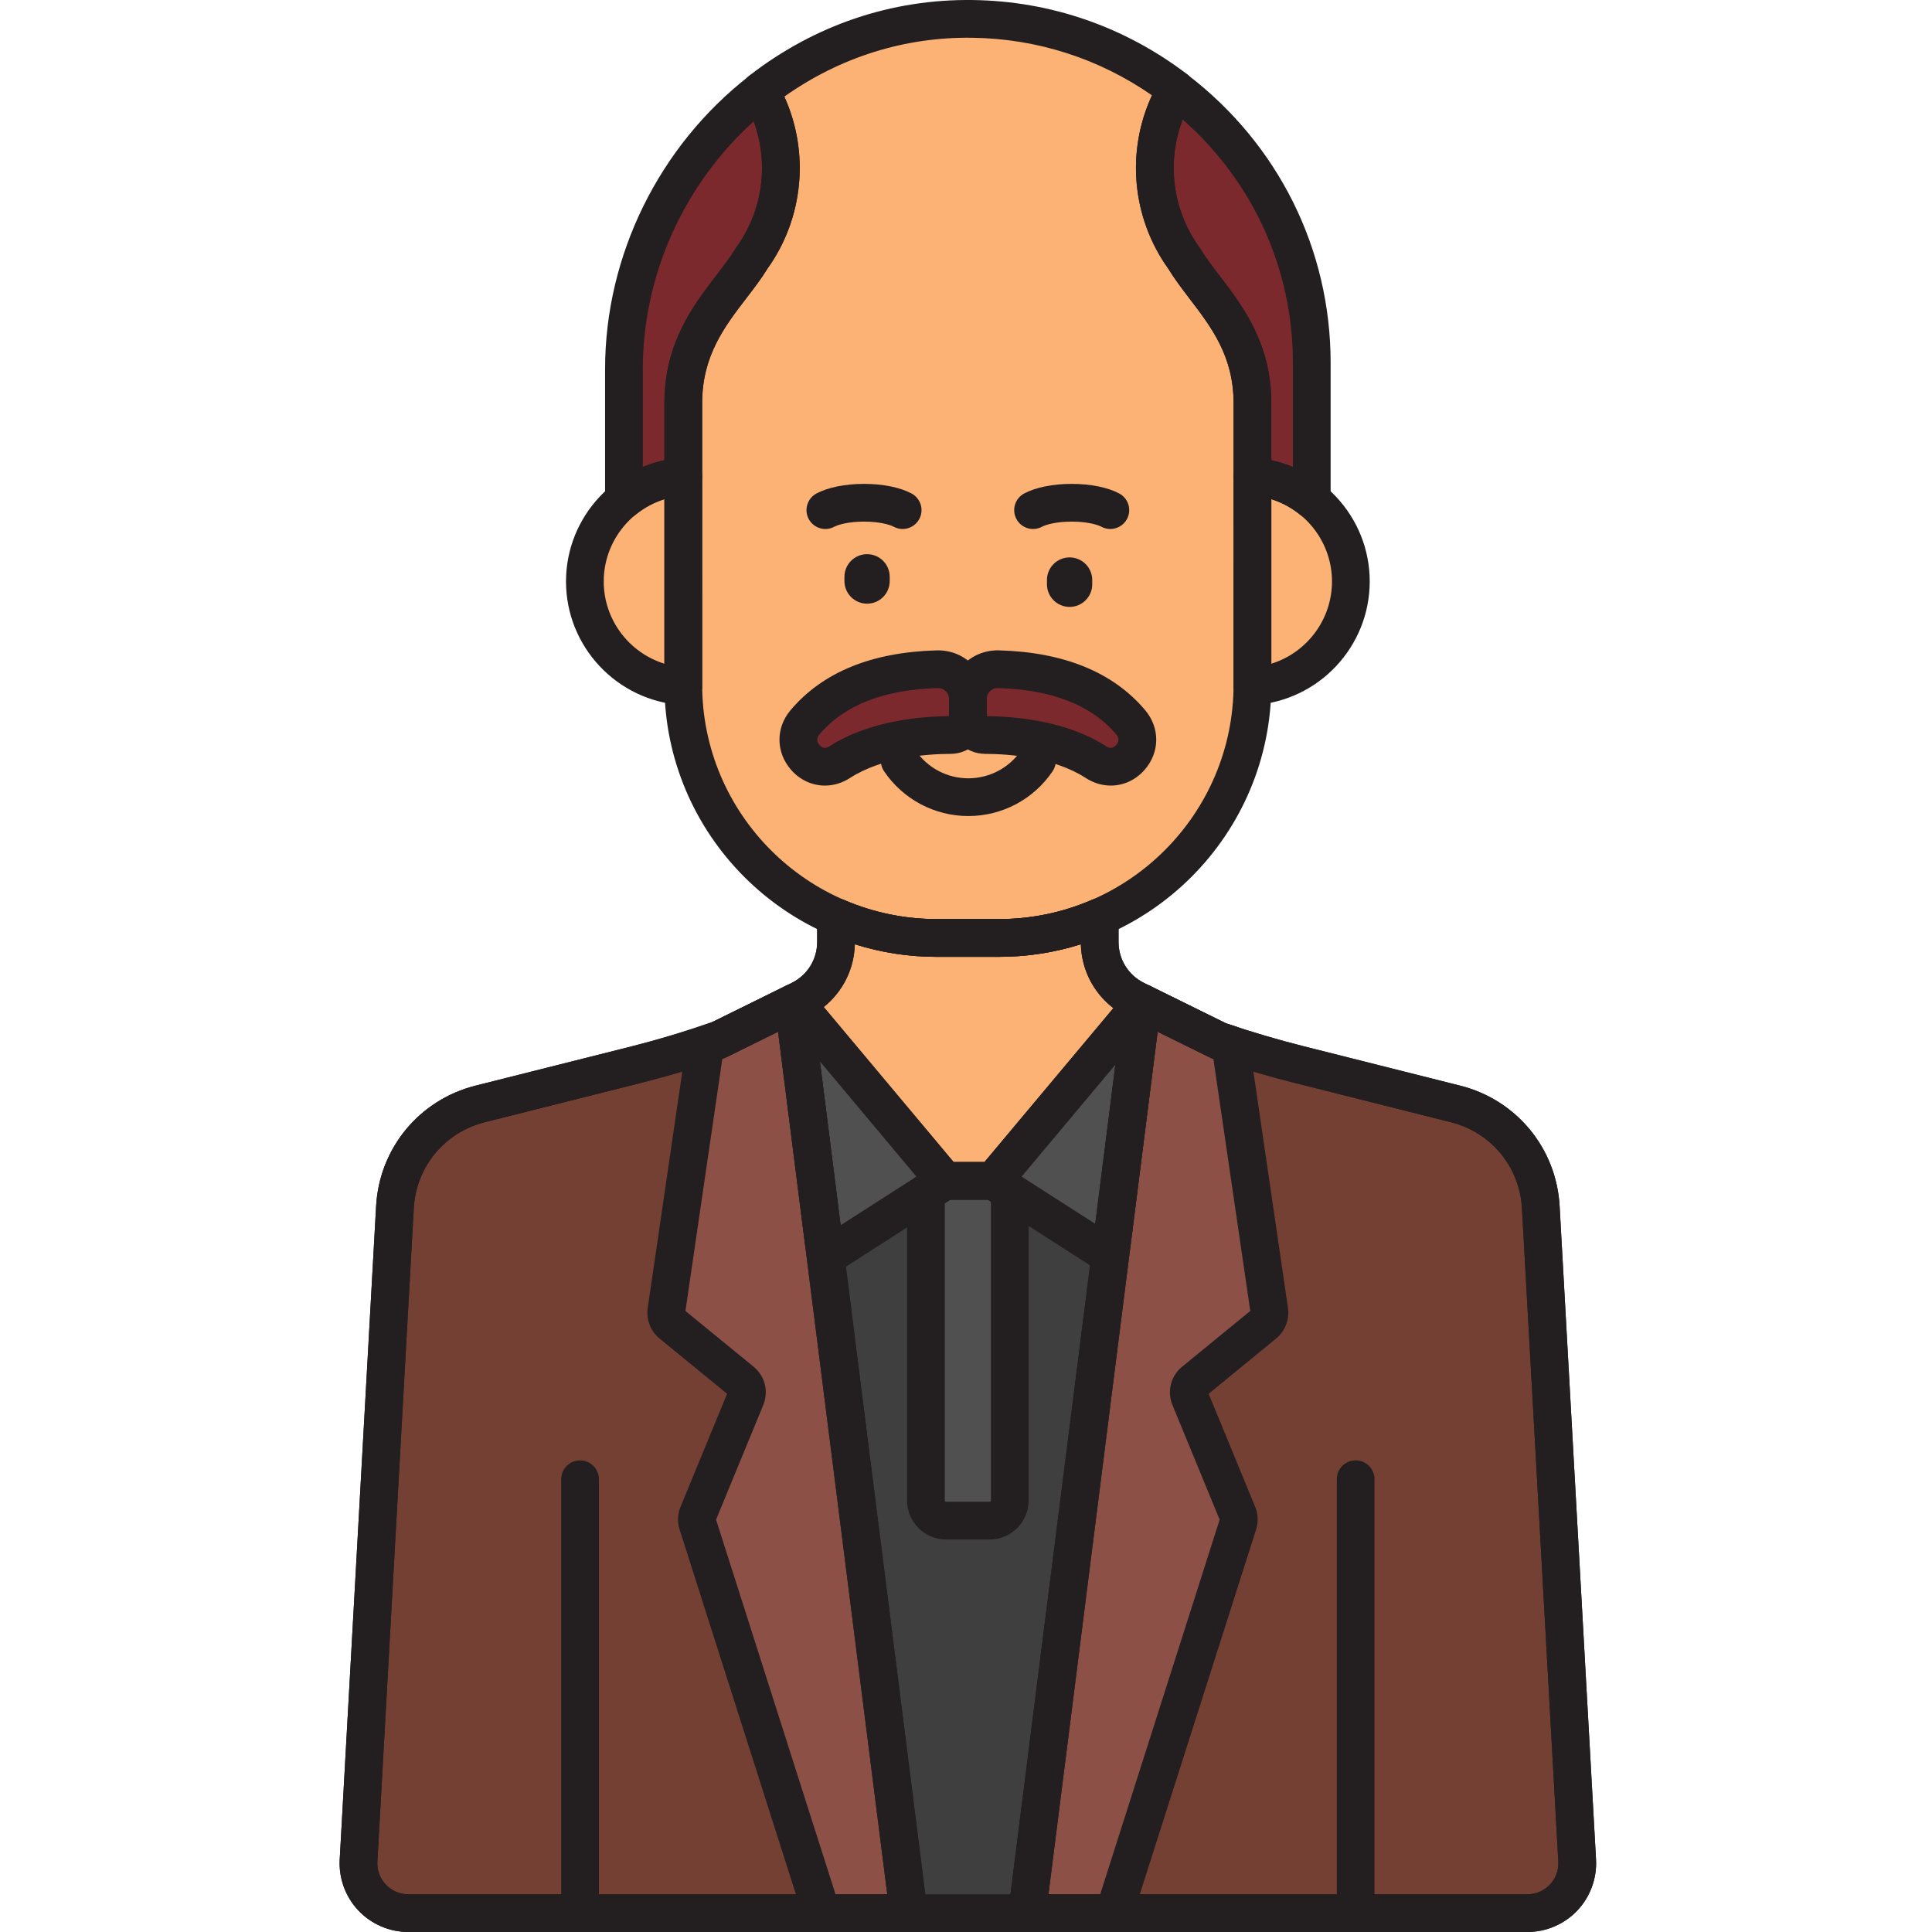 <svg height="511pt" viewBox="-89 0 511 511.997" width="511pt" xmlns="http://www.w3.org/2000/svg"><path d="m328.465 493.059-9.645-173.148c-.727-13.074-9.875-24.156-22.574-27.352l-41.434-10.43c-7.188-1.812-14.301-3.91-21.316-6.297l-18.328-9.039-3.691-1.816c-5.848-2.887-9.551-8.84-9.551-15.359v-6.582c-8.191 3.555-17.223 5.535-26.719 5.535h-16.434c-9.496 0-18.527-1.98-26.719-5.535v6.582c0 6.52-3.703 12.477-9.551 15.359l-2.715 1.34-18.242 8.992c-7.723 2.738-15.57 5.105-23.516 7.105l-40.297 10.145c-12.699 3.195-21.844 14.277-22.57 27.352l-9.645 173.152c-.422 7.566 5.602 13.934 13.18 13.934h296.582c7.582 0 13.605-6.367 13.184-13.938zm0 0" fill="#3f3f3f"/><path d="m315.281 506.996c7.582 0 13.605-6.367 13.184-13.938l-9.645-173.148c-.727-13.074-9.875-24.156-22.574-27.352l-41.434-10.43c-7.188-1.812-14.301-3.91-21.316-6.297l-18.328-9.039-1.969-.969-30.52 241.172zm0 0" fill="#754034"/><path d="m18.703 506.996c-7.582 0-13.605-6.367-13.184-13.938l9.645-173.148c.727-13.074 9.875-24.156 22.574-27.352l41.434-10.43c7.188-1.812 14.301-3.91 21.316-6.297l18.328-9.039 1.969-.969 30.52 241.172zm0 0" fill="#754034"/><path d="m173.73 312.938h-12.855l-4.988 3.203v81.508c0 2.941 2.387 5.328 5.328 5.328h11.559c2.945 0 5.328-2.387 5.328-5.328v-81.906zm0 0" fill="#515050"/><path d="m205.066 330.098 8.137-64.273-39.473 47.113 29.965 19.219zm0 0" fill="#515050"/><path d="m121.223 265.605-.438.219 7.988 63.125 2.137 3.207 29.965-19.219zm0 0" fill="#515050"/><path d="m220.43 27.129 1.637-3.48c-15.016-11.453-33.652-18.367-53.82-18.645-21.078-.285-40.559 6.902-56.148 19.02l1.457 3.102c6.32 13.434 4.859 29.238-3.82 41.281-6.16 10.113-18.156 19.484-18.156 38.391v74.57c0 37.113 30.086 67.199 67.199 67.199h16.43c37.113 0 67.203-30.086 67.203-67.199 0-22.305 0-40.438 0-74.57 0-18.805-11.758-27.875-18.16-38.391-8.68-12.039-10.141-27.844-3.82-41.277zm0 0" fill="#fcb275"/><path d="m242.41 126.32v55.051c0 .164-.016.324-.016.488 14.559-.918 26.094-12.98 26.094-27.77 0-14.785-11.527-26.848-26.078-27.77zm0 0" fill="#fcb275"/><path d="m91.578 181.371v-55.051c-14.555.922-26.082 12.984-26.082 27.77 0 14.789 11.535 26.852 26.094 27.77 0-.164-.012-.324-.012-.488zm0 0" fill="#fcb275"/><path d="m201.93 249.613v-6.578c-8.191 3.551-17.223 5.535-26.723 5.535h-16.43c-9.5 0-18.531-1.984-26.723-5.535v6.578c0 6.523-3.703 12.477-9.551 15.363l-1.285.629 39.652 47.332h12.855l39.473-47.113-1.723-.848c-5.848-2.887-9.547-8.84-9.547-15.363zm0 0" fill="#fcb275"/><path d="m112.113 24.066c-21.988 17.094-36.258 43.98-36.258 73.711v34.699c4.355-3.52 9.777-5.777 15.723-6.156 0-7.371 0-14.16 0-19.52 0-18.902 11.996-28.277 18.156-38.391 8.68-12.043 10.141-27.848 3.82-41.281zm0 0" fill="#7c292e"/><path d="m222.051 23.68-1.621 3.449c-6.32 13.434-4.859 29.238 3.82 41.281 6.402 10.516 18.16 19.586 18.16 38.391v19.52c5.945.379 11.363 2.637 15.719 6.156v-36.34c0-29.477-14.203-55.77-36.078-72.457zm0 0" fill="#7c292e"/><path d="m175.141 177.352c-4.445-.121-8.148 3.387-8.148 7.836v5.008c0 2.539 2.055 4.578 4.594 4.586 6.797.02 19.762.977 29.383 7.207 6.844 4.43 14.414-4.348 9.215-10.531-6.352-7.547-17.059-13.609-35.043-14.105zm0 0" fill="#7c292e"/><path d="m166.992 190.195v-5.008c0-4.449-3.703-7.957-8.148-7.836-17.984.496-28.691 6.555-35.039 14.105-5.199 6.18 2.363 14.965 9.211 10.531 9.621-6.23 22.586-7.188 29.383-7.207 2.539-.008 4.594-2.047 4.594-4.586zm0 0" fill="#7c292e"/><path d="m205.723 506.996 32.898-103.176c.27-.852.234-1.77-.105-2.594l-12.68-30.789c-.633-1.543-.188-3.316 1.105-4.375l18.594-15.215c1.031-.844 1.543-2.164 1.352-3.48l-10.328-70.562c-1.016-.332-2.047-.629-3.059-.973l-18.332-9.039-1.965-.969-30.52 241.172zm0 0" fill="#8c5046"/><path d="m128.262 506.996-32.898-103.176c-.27-.852-.234-1.77.105-2.594l12.68-30.789c.633-1.543.188-3.316-1.105-4.375l-18.594-15.215c-1.031-.844-1.543-2.164-1.352-3.48l10.328-70.562c1.016-.332 2.047-.629 3.059-.973l18.332-9.039 1.965-.969 30.52 241.172zm0 0" fill="#8c5046"/><g fill="#231f20"><path d="m315.281 511.996h-296.582c-4.98 0-9.801-2.074-13.223-5.691-3.422-3.621-5.227-8.547-4.949-13.52l9.645-173.152c.852-15.344 11.441-28.172 26.344-31.926l40.293-10.141c7.668-1.93 15.336-4.242 22.793-6.875l20.688-10.203c4.176-2.059 6.766-6.223 6.766-10.875v-6.582c0-1.684.848-3.258 2.258-4.18 1.41-.926 3.188-1.078 4.734-.406 7.832 3.398 16.152 5.121 24.73 5.121h16.43c8.578 0 16.898-1.723 24.73-5.121 1.539-.672 3.324-.52 4.73.406 1.41.922 2.258 2.496 2.258 4.18v6.582c0 4.652 2.594 8.82 6.766 10.875l21.723 10.711c6.762 2.289 13.695 4.336 20.617 6.078l41.434 10.43c14.902 3.75 25.492 16.578 26.348 31.926l9.645 173.148c.277 4.973-1.527 9.898-4.949 13.52-3.422 3.621-8.242 5.695-13.227 5.695zm-178.234-261.762c-.223 8.238-4.906 15.562-12.332 19.227l-20.953 10.332c-.176.086-.359.164-.543.227-7.836 2.777-15.902 5.211-23.965 7.242l-40.297 10.141c-10.637 2.68-18.191 11.836-18.801 22.785l-9.645 173.152c-.125 2.273.668 4.438 2.23 6.09 1.566 1.656 3.684 2.566 5.957 2.566h296.582c2.277 0 4.395-.91 5.961-2.566 1.562-1.656 2.355-3.816 2.227-6.09l-9.641-173.148c-.613-10.953-8.168-20.109-18.805-22.785l-41.434-10.43c-7.289-1.832-14.59-3.992-21.707-6.41-.207-.07-.406-.156-.602-.25l-22.016-10.855c-7.426-3.66-12.109-10.988-12.332-19.227-7.004 2.219-14.285 3.336-21.73 3.336h-16.43c-7.441 0-14.723-1.121-21.727-3.336zm0 0"/><path d="m167.121 216.258c-8.961 0-17.309-4.438-22.332-11.867-1.543-2.289-.941-5.398 1.344-6.941 2.289-1.547 5.398-.945 6.945 1.344 3.156 4.676 8.406 7.465 14.039 7.465 5.637 0 10.887-2.789 14.047-7.465 1.543-2.293 4.652-2.891 6.941-1.344 2.289 1.543 2.891 4.652 1.344 6.941-5.02 7.43-13.367 11.867-22.328 11.867zm0 0"/><path d="m204.75 140.188c-.793 0-1.598-.188-2.344-.586-1.191-.629-3.969-1.371-7.891-1.371s-6.707.738-7.895 1.371c-2.438 1.297-5.461.375-6.762-2.066-1.297-2.438-.371-5.465 2.066-6.762 3.039-1.617 7.625-2.543 12.59-2.543 4.961 0 9.547.926 12.586 2.543 2.438 1.297 3.363 4.324 2.066 6.762-.898 1.691-2.629 2.652-4.418 2.652zm0 0"/><path d="m149.707 140.188c-.789 0-1.594-.188-2.34-.586-1.191-.629-3.973-1.371-7.895-1.371s-6.703.738-7.891 1.371c-2.441 1.297-5.465.375-6.766-2.066-1.293-2.438-.367-5.465 2.07-6.762 3.039-1.617 7.625-2.543 12.586-2.543 4.961 0 9.551.926 12.59 2.543 2.438 1.297 3.363 4.324 2.066 6.762-.902 1.691-2.633 2.652-4.422 2.652zm0 0"/><path d="m140.285 159.98c-3.312 0-6-2.688-6-6v-1.121c0-3.312 2.688-6 6-6 3.316 0 6 2.688 6 6v1.121c0 3.312-2.684 6-6 6zm0 0"/><path d="m193.953 160.836c-3.316 0-6-2.688-6-6v-1.121c0-3.312 2.684-6 6-6 3.312 0 6 2.688 6 6v1.121c0 3.312-2.684 6-6 6zm0 0"/><path d="m269.762 509.16c-2.762 0-5-2.238-5-5v-112.148c0-2.762 2.238-5 5-5s5 2.238 5 5v112.148c0 2.762-2.238 5-5 5zm0 0"/><path d="m64.223 509.16c-2.762 0-5-2.238-5-5v-112.148c0-2.762 2.238-5 5-5 2.762 0 5 2.238 5 5v112.148c0 2.762-2.238 5-5 5zm0 0"/><path d="m315.281 511.996h-132.598c-1.438 0-2.801-.617-3.75-1.691-.953-1.078-1.391-2.512-1.211-3.934l30.52-241.176c.203-1.605 1.168-3.012 2.594-3.777 1.422-.762 3.125-.793 4.578-.082l20.004 9.863c6.762 2.293 13.695 4.336 20.617 6.078l41.434 10.43c14.902 3.75 25.492 16.578 26.348 31.922l9.645 173.152c.277 4.973-1.527 9.898-4.949 13.52-3.426 3.621-8.246 5.695-13.23 5.695zm-126.926-10h126.926c2.281 0 4.395-.91 5.961-2.566 1.562-1.656 2.359-3.816 2.23-6.09l-9.645-173.152c-.609-10.949-8.164-20.105-18.801-22.781l-41.434-10.43c-7.293-1.832-14.594-3.992-21.707-6.41-.207-.07-.406-.156-.602-.25l-14.004-6.906zm0 0"/><path d="m151.301 511.996h-132.598c-4.984 0-9.805-2.074-13.227-5.695-3.422-3.621-5.227-8.547-4.949-13.52l9.645-173.148c.855-15.344 11.441-28.176 26.348-31.926l41.43-10.426c6.922-1.746 13.859-3.789 20.621-6.078l20.004-9.867c1.449-.715 3.152-.684 4.578.082 1.426.766 2.391 2.172 2.594 3.777l30.52 241.176c.18 1.422-.262 2.855-1.211 3.934-.949 1.074-2.316 1.691-3.754 1.691zm-34.598-238.586-14.004 6.906c-.195.094-.398.18-.602.25-7.113 2.418-14.414 4.578-21.707 6.41l-41.43 10.43c-10.637 2.676-18.191 11.832-18.801 22.781l-9.645 173.152c-.129 2.273.664 4.438 2.23 6.09 1.562 1.656 3.68 2.566 5.957 2.566h126.93zm0 0"/><path d="m172.773 407.977h-11.559c-5.695 0-10.332-4.637-10.332-10.332v-81.504c0-1.707.871-3.293 2.301-4.211l4.992-3.199c.805-.516 1.742-.793 2.699-.793h12.855c.961 0 1.895.273 2.703.793l4.367 2.801c1.434.922 2.301 2.508 2.301 4.207v81.906c0 5.695-4.637 10.332-10.328 10.332zm-11.891-89.102v78.773c0 .18.148.328.332.328h11.559c.18 0 .328-.148.328-.328v-79.172l-.836-.539h-9.922zm0 0"/><path d="m203.691 337.156c-.926 0-1.859-.254-2.695-.789l-29.965-19.219c-1.207-.777-2.027-2.035-2.242-3.457-.219-1.418.188-2.863 1.109-3.965l39.469-47.117c1.422-1.699 3.805-2.254 5.832-1.371 2.035.891 3.238 3.008 2.961 5.211l-8.133 64.273c-.098.766-.375 1.5-.801 2.145l-1.371 2.059c-.961 1.449-2.547 2.23-4.164 2.23zm1.375-7.059h.02zm-23.855-18.301 19.543 12.535 5.348-42.25zm0 0"/><path d="m130.914 337.156c-1.617 0-3.203-.781-4.164-2.227l-2.141-3.207c-.426-.645-.703-1.379-.801-2.145l-7.988-63.125c-.266-2.117.836-4.168 2.75-5.113l.441-.215c2.066-1.02 4.562-.496 6.043 1.273l39.652 47.332c.922 1.102 1.324 2.543 1.109 3.965-.215 1.422-1.035 2.68-2.246 3.453l-29.965 19.219c-.832.535-1.766.789-2.691.789zm-3.145-55.949 5.504 43.492 20.121-12.902zm0 0"/><path d="m175.207 253.57h-16.43c-39.812 0-72.199-32.391-72.199-72.199v-74.574c0-15.891 7.637-25.848 13.773-33.848 1.914-2.492 3.719-4.852 5.113-7.141.07-.109.141-.219.215-.32 7.613-10.566 8.898-24.449 3.352-36.23l-1.457-3.102c-.996-2.113-.391-4.641 1.457-6.074 17.27-13.426 37.762-20.371 59.285-20.074 20.652.285 40.285 7.082 56.785 19.668 1.875 1.426 2.496 3.973 1.492 6.105l-1.637 3.477c-5.543 11.785-4.262 25.668 3.352 36.23.078.105.148.215.215.324 1.477 2.422 3.324 4.844 5.281 7.41 6.062 7.938 13.609 17.816 13.609 33.578v74.574c-.004 39.805-32.395 72.195-72.207 72.195zm-61.305-182.395c-1.648 2.688-3.578 5.203-5.617 7.859-5.758 7.504-11.707 15.266-11.707 27.762v74.574c0 34.293 27.902 62.199 62.199 62.199h16.43c34.297 0 62.203-27.902 62.203-62.199v-74.574c0-12.379-5.875-20.07-11.555-27.508-1.988-2.609-4.047-5.301-5.773-8.113-9.582-13.414-11.219-30.961-4.297-45.918-14.078-9.758-30.453-15.016-47.605-15.25-17.863-.258-35.055 5.133-49.82 15.594 6.738 14.879 5.051 32.266-4.457 45.574zm106.527-44.047h.02zm0 0"/><path d="m242.395 186.859c-1.277 0-2.512-.488-3.445-1.375-1.008-.961-1.57-2.293-1.555-3.684l.008-.363.008-55.117c0-1.383.566-2.699 1.574-3.648 1.008-.945 2.371-1.434 3.738-1.344 17.25 1.094 30.766 15.484 30.766 32.758 0 17.289-13.52 31.676-30.781 32.762-.102.008-.207.012-.312.012zm5.016-54.57v43.602c9.344-2.902 16.078-11.629 16.078-21.801s-6.734-18.902-16.078-21.801zm0 0"/><path d="m91.59 186.859c-.105 0-.211-.004-.316-.012-17.258-1.082-30.777-15.473-30.777-32.758 0-17.277 13.512-31.668 30.762-32.758 1.375-.094 2.73.398 3.738 1.344 1.008.945 1.578 2.262 1.578 3.645l.012 55.508c.008 1.387-.559 2.715-1.566 3.668-.926.879-2.156 1.363-3.43 1.363zm-5.012-54.57c-9.348 2.898-16.082 11.629-16.082 21.801s6.734 18.902 16.082 21.801zm0 0"/><path d="m173.73 317.938h-12.855c-1.48 0-2.883-.652-3.836-1.789l-39.652-47.332c-.984-1.176-1.375-2.742-1.059-4.242s1.305-2.773 2.68-3.453l1.281-.633c4.172-2.059 6.766-6.227 6.766-10.879v-6.578c0-1.688.848-3.258 2.254-4.184 1.41-.926 3.191-1.074 4.734-.406 7.832 3.398 16.152 5.125 24.73 5.125h16.43c8.578 0 16.898-1.727 24.73-5.125 1.543-.668 3.324-.516 4.734.406 1.41.926 2.258 2.496 2.258 4.184v6.578c0 4.652 2.59 8.82 6.762 10.879l1.723.848c1.375.676 2.363 1.953 2.68 3.453.316 1.504-.074 3.066-1.059 4.242l-39.473 47.117c-.945 1.137-2.352 1.789-3.828 1.789zm-10.523-10h8.188l34.164-40.777c-5.25-4.012-8.441-10.164-8.625-16.926-7 2.215-14.285 3.332-21.727 3.332h-16.43c-7.445 0-14.727-1.117-21.73-3.332-.176 6.602-3.219 12.617-8.246 16.633zm0 0"/><path d="m75.855 137.477c-.734 0-1.469-.16-2.156-.488-1.738-.832-2.844-2.586-2.844-4.512v-34.703c0-30.035 14.277-59.066 38.191-77.652 1.199-.934 2.754-1.273 4.234-.918 1.477.355 2.711 1.359 3.359 2.734l1.441 3.059c7.062 15.012 5.457 32.684-4.18 46.176-1.648 2.688-3.578 5.203-5.617 7.859-5.758 7.508-11.707 15.27-11.707 27.766v19.52c0 2.641-2.051 4.824-4.688 4.992-4.711.297-9.172 2.043-12.891 5.051-.91.738-2.023 1.117-3.145 1.117zm34.387-105.32c-18.508 16.703-29.387 40.781-29.387 65.621v25.961c1.844-.766 3.758-1.359 5.723-1.77v-15.168c0-15.891 7.637-25.848 13.773-33.852 1.914-2.492 3.719-4.848 5.113-7.137.07-.109.141-.219.215-.324 6.996-9.711 8.648-22.227 4.562-33.332zm0 0"/><path d="m258.129 137.477c-1.125 0-2.238-.379-3.145-1.113-3.719-3.008-8.18-4.758-12.891-5.055-2.633-.164-4.684-2.352-4.684-4.988v-19.523c0-12.379-5.875-20.07-11.555-27.508-1.988-2.609-4.047-5.301-5.773-8.113-9.637-13.492-11.238-31.168-4.176-46.176l1.621-3.445c.641-1.371 1.867-2.375 3.336-2.73 1.469-.363 3.02-.035 4.223.879 24.176 18.445 38.043 46.305 38.043 76.434v36.336c0 1.926-1.109 3.684-2.848 4.512-.684.332-1.418.492-2.152.492zm-10.719-15.508c1.957.41 3.871 1.004 5.719 1.77v-27.602c0-24.879-10.57-48.039-29.207-64.461-4.312 11.23-2.715 23.961 4.383 33.812.074.102.145.211.211.32 1.477 2.422 3.328 4.844 5.285 7.41 6.062 7.938 13.605 17.82 13.605 33.582v15.168zm0 0"/><path d="m204.867 208.184c-2.254 0-4.539-.656-6.613-2-8.539-5.527-20.383-6.383-26.688-6.402-5.277-.016-9.574-4.316-9.574-9.59v-5.008c0-3.48 1.375-6.734 3.875-9.168 2.527-2.457 5.871-3.773 9.414-3.664 17.23.477 30.262 5.816 38.727 15.883 3.953 4.699 3.867 11.203-.207 15.816-2.398 2.719-5.629 4.133-8.934 4.133zm-32.875-18.398c7.492.059 21.199 1.211 31.695 8.004.973.629 1.855.512 2.617-.355.457-.512 1.066-1.555.051-2.762-6.547-7.785-17.098-11.93-31.348-12.324-.84-.039-1.59.277-2.168.836-.316.309-.848.977-.848 2zm0 0"/><path d="m129.117 208.184c-3.305 0-6.535-1.41-8.934-4.125-4.074-4.617-4.16-11.125-.207-15.82 8.469-10.066 21.496-15.41 38.727-15.883 3.57-.105 6.891 1.203 9.418 3.664 2.496 2.43 3.871 5.688 3.871 9.168v5.008c0 5.273-4.297 9.57-9.578 9.586-6.301.02-18.145.875-26.684 6.402-2.074 1.348-4.363 2-6.613 2zm29.949-25.832c-.031 0-.059 0-.09 0-14.25.391-24.797 4.539-31.348 12.324-1.016 1.207-.406 2.25.051 2.766.758.863 1.637.984 2.617.352 10.496-6.797 24.203-7.949 31.695-8.008v-4.598c0-1.023-.531-1.691-.848-2-.555-.543-1.289-.836-2.078-.836zm0 0"/><path d="m205.723 511.996h-23.043c-1.434 0-2.801-.617-3.75-1.691-.949-1.078-1.391-2.512-1.211-3.934l30.523-241.176c.203-1.605 1.168-3.012 2.59-3.777 1.422-.762 3.129-.793 4.578-.082l19.992 9.859c.434.141.867.277 1.297.41.473.145.945.293 1.414.445 1.805.59 3.117 2.152 3.391 4.027l10.328 70.566c.445 3.031-.754 6.125-3.129 8.07l-17.902 14.648 12.336 29.957c.789 1.914.875 4.051.246 6.02l-32.898 103.172c-.656 2.078-2.586 3.484-4.762 3.484zm-17.367-10h13.711l31.652-99.273-12.508-30.383c-1.484-3.602-.453-7.68 2.562-10.148l18.062-14.781-9.773-66.785c-.059-.023-.117-.043-.176-.062-.207-.07-.41-.152-.605-.25l-14.004-6.906zm0 0"/><path d="m151.301 511.996h-23.039c-2.176 0-4.102-1.406-4.766-3.48l-32.895-103.18c-.629-1.961-.543-4.102.246-6.016l12.336-29.957-17.902-14.645c-2.375-1.949-3.574-5.039-3.129-8.074l10.324-70.566c.277-1.875 1.59-3.438 3.395-4.027.465-.152.93-.297 1.398-.441.438-.133.875-.27 1.312-.414l19.992-9.859c1.449-.715 3.152-.684 4.578.082 1.426.766 2.391 2.172 2.594 3.777l30.52 241.176c.18 1.422-.262 2.855-1.211 3.934-.949 1.074-2.316 1.691-3.754 1.691zm-19.383-10h13.711l-28.926-228.586-14.004 6.906c-.191.094-.395.18-.602.25-.059.02-.117.039-.176.059l-9.773 66.789 18.066 14.777c3.016 2.469 4.043 6.547 2.562 10.148l-12.512 30.383zm0 0"/></g></svg>
